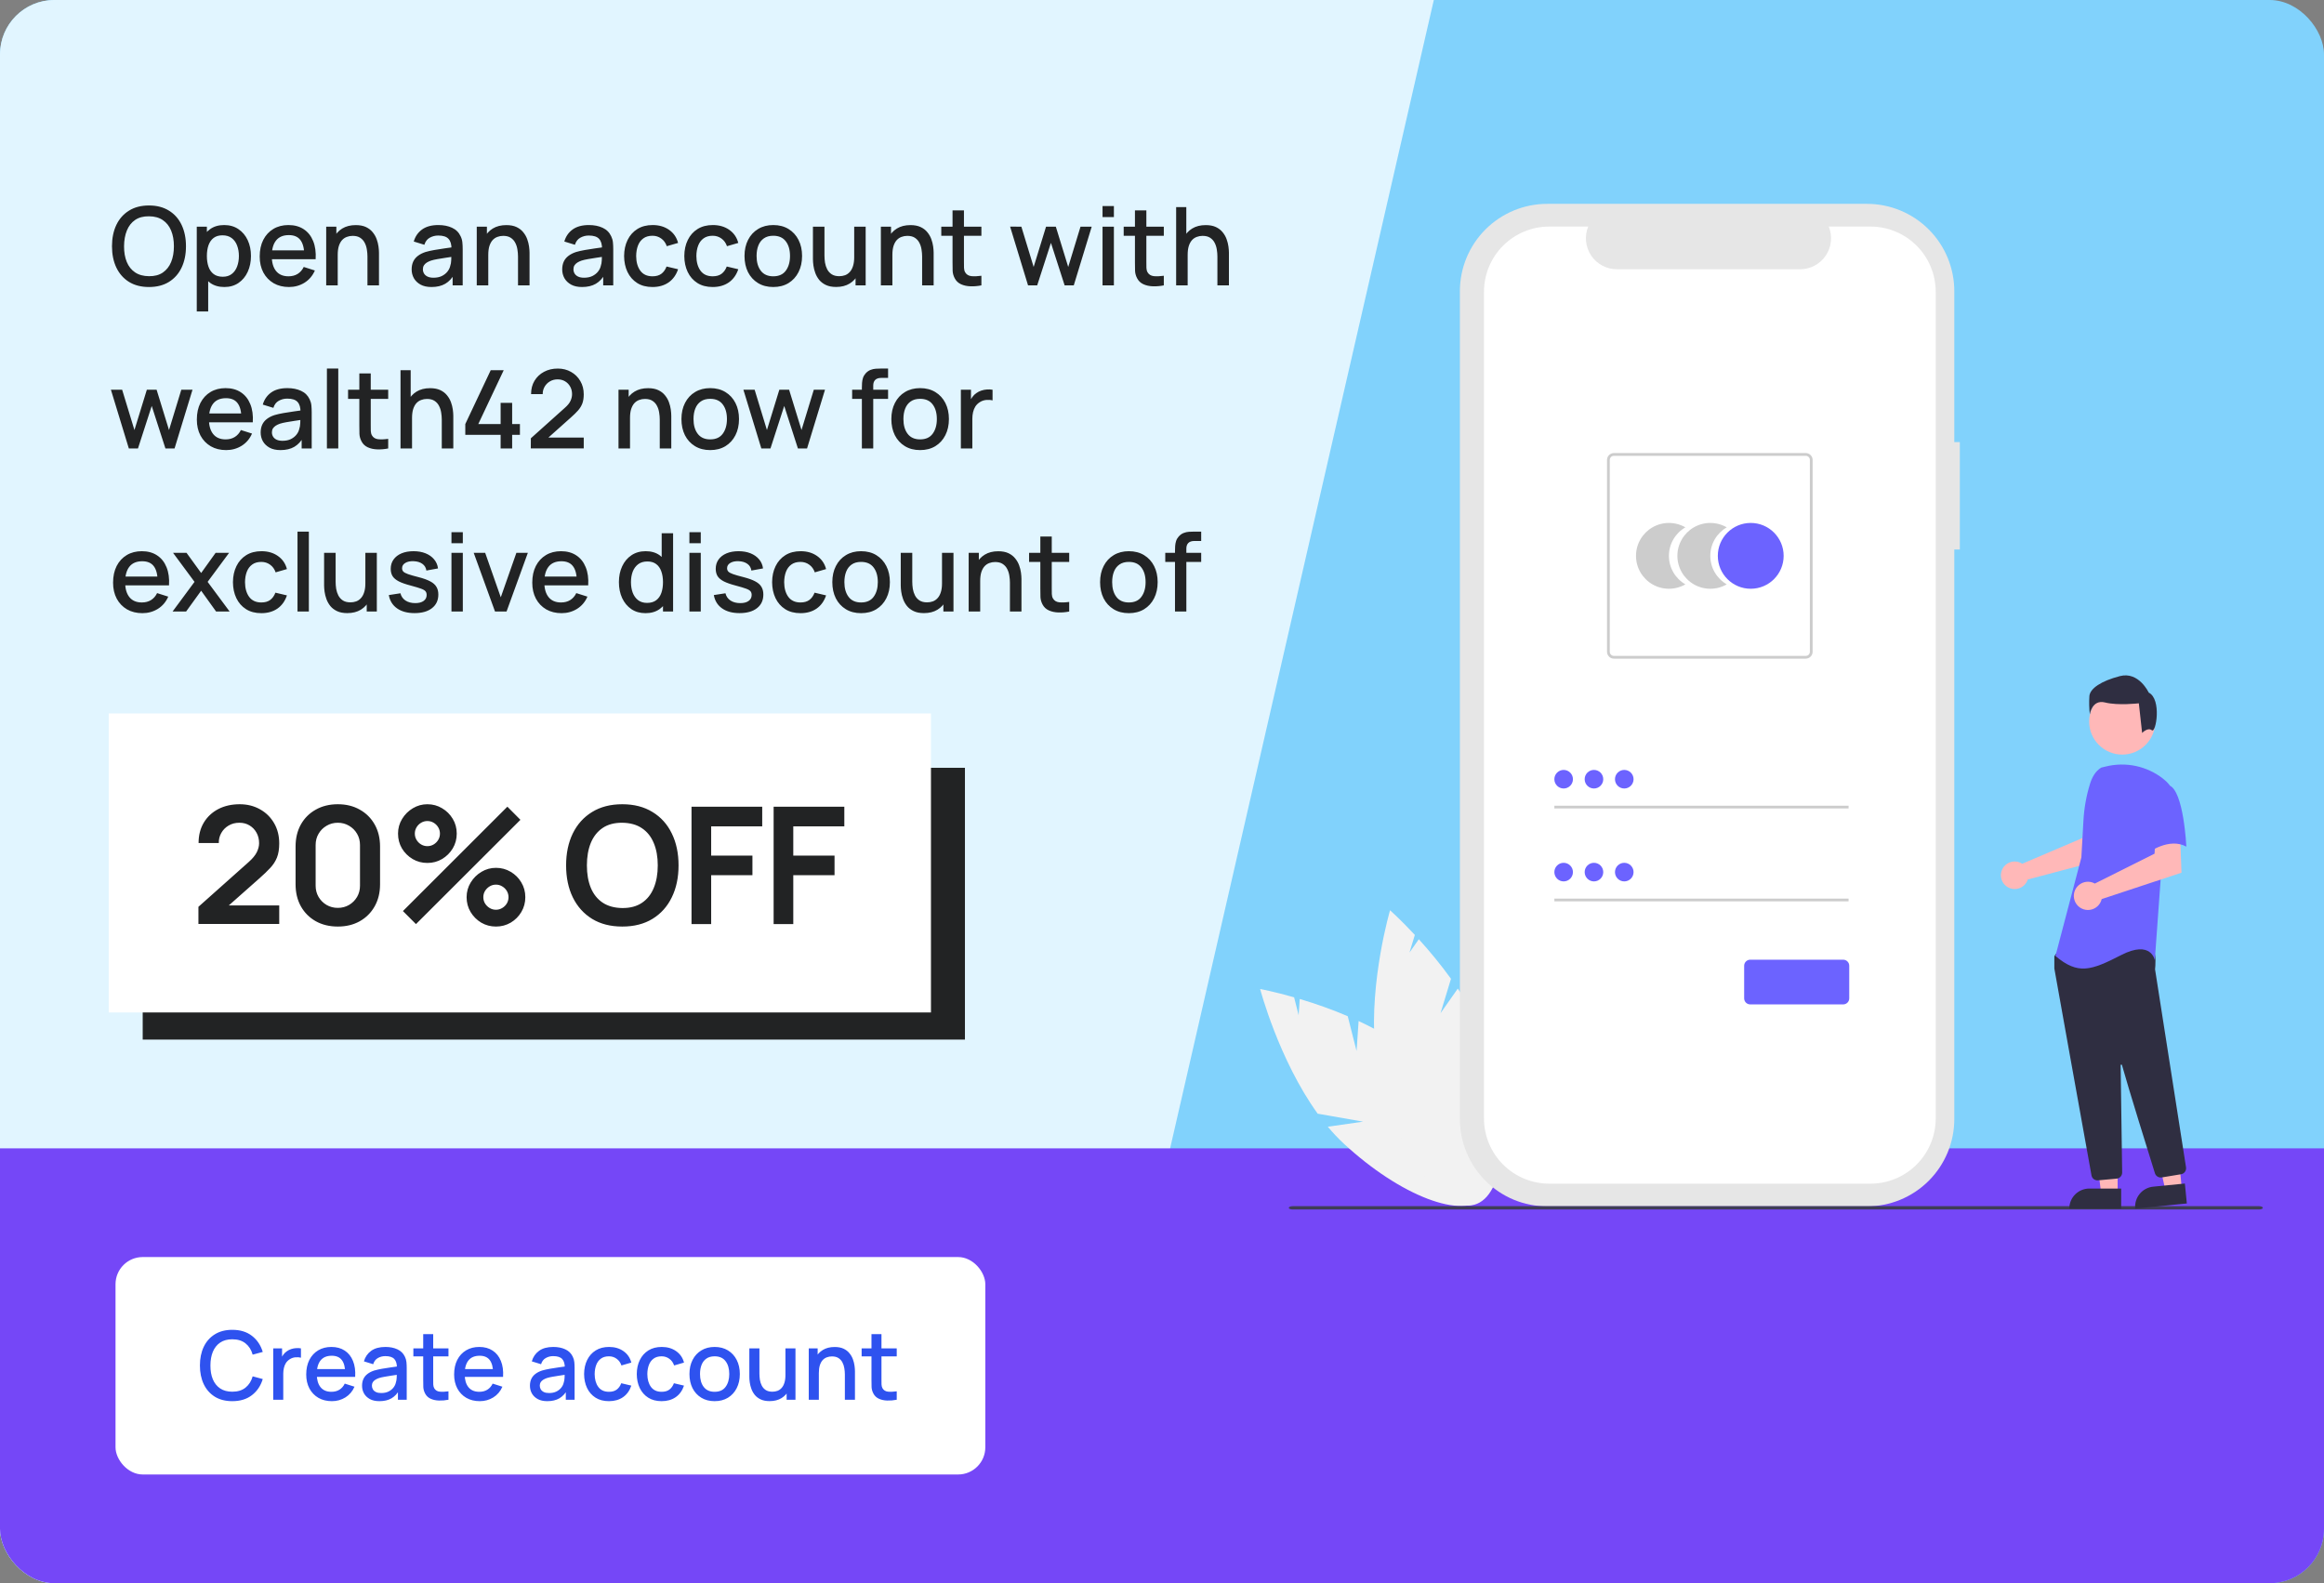 <svg width="342" height="233" viewBox="0 0 342 233" fill="none" xmlns="http://www.w3.org/2000/svg">
<rect x="0" y="0" width="342" height="233" fill="#808080" stroke="none"/>
<g clip-path="url(#clip0_19099_25153)">
<rect width="342" height="233" rx="8" fill="#81D2FC"/>
<path d="M211 0H0V233H157.5L211 0Z" fill="#E1F5FF"/>
<path d="M21.928 42.24C20.776 42.24 19.795 41.989 18.984 41.488C18.173 40.981 17.552 40.277 17.12 39.376C16.693 38.475 16.48 37.429 16.48 36.24C16.48 35.051 16.693 34.005 17.12 33.104C17.552 32.203 18.173 31.501 18.984 31C19.795 30.493 20.776 30.24 21.928 30.24C23.075 30.24 24.053 30.493 24.864 31C25.68 31.501 26.301 32.203 26.728 33.104C27.155 34.005 27.368 35.051 27.368 36.24C27.368 37.429 27.155 38.475 26.728 39.376C26.301 40.277 25.68 40.981 24.864 41.488C24.053 41.989 23.075 42.24 21.928 42.24ZM21.928 40.648C22.744 40.659 23.421 40.48 23.96 40.112C24.504 39.739 24.912 39.221 25.184 38.56C25.456 37.893 25.592 37.12 25.592 36.24C25.592 35.36 25.456 34.592 25.184 33.936C24.912 33.275 24.504 32.76 23.96 32.392C23.421 32.024 22.744 31.837 21.928 31.832C21.112 31.821 20.432 32 19.888 32.368C19.349 32.736 18.944 33.253 18.672 33.92C18.4 34.587 18.261 35.36 18.256 36.24C18.251 37.12 18.384 37.891 18.656 38.552C18.928 39.208 19.336 39.72 19.88 40.088C20.429 40.456 21.112 40.643 21.928 40.648ZM33.02 42.24C32.193 42.24 31.5 42.04 30.94 41.64C30.38 41.235 29.956 40.688 29.668 40C29.38 39.312 29.236 38.536 29.236 37.672C29.236 36.808 29.377 36.032 29.66 35.344C29.948 34.656 30.369 34.115 30.924 33.72C31.484 33.32 32.172 33.12 32.988 33.12C33.798 33.12 34.497 33.32 35.084 33.72C35.676 34.115 36.132 34.656 36.452 35.344C36.772 36.027 36.932 36.803 36.932 37.672C36.932 38.536 36.772 39.315 36.452 40.008C36.137 40.696 35.686 41.24 35.1 41.64C34.518 42.04 33.825 42.24 33.02 42.24ZM28.956 45.84V33.36H30.444V39.576H30.636V45.84H28.956ZM32.788 40.728C33.321 40.728 33.761 40.592 34.108 40.32C34.46 40.048 34.721 39.683 34.892 39.224C35.068 38.76 35.156 38.243 35.156 37.672C35.156 37.107 35.068 36.595 34.892 36.136C34.721 35.677 34.457 35.312 34.1 35.04C33.742 34.768 33.286 34.632 32.732 34.632C32.209 34.632 31.777 34.76 31.436 35.016C31.1 35.272 30.849 35.629 30.684 36.088C30.524 36.547 30.444 37.075 30.444 37.672C30.444 38.269 30.524 38.797 30.684 39.256C30.844 39.715 31.097 40.075 31.444 40.336C31.79 40.597 32.238 40.728 32.788 40.728ZM42.53 42.24C41.672 42.24 40.917 42.053 40.266 41.68C39.621 41.301 39.117 40.776 38.754 40.104C38.397 39.427 38.218 38.643 38.218 37.752C38.218 36.808 38.394 35.989 38.746 35.296C39.103 34.603 39.599 34.067 40.234 33.688C40.869 33.309 41.608 33.12 42.45 33.12C43.33 33.12 44.08 33.325 44.698 33.736C45.317 34.141 45.778 34.72 46.082 35.472C46.392 36.224 46.514 37.117 46.45 38.152H44.778V37.544C44.767 36.541 44.575 35.8 44.202 35.32C43.834 34.84 43.272 34.6 42.514 34.6C41.677 34.6 41.047 34.864 40.626 35.392C40.205 35.92 39.994 36.683 39.994 37.68C39.994 38.629 40.205 39.365 40.626 39.888C41.047 40.405 41.656 40.664 42.45 40.664C42.973 40.664 43.423 40.547 43.802 40.312C44.186 40.072 44.485 39.731 44.698 39.288L46.338 39.808C46.002 40.581 45.493 41.181 44.81 41.608C44.127 42.029 43.367 42.24 42.53 42.24ZM39.45 38.152V36.848H45.618V38.152H39.45ZM54.075 42V37.752C54.075 37.416 54.045 37.072 53.987 36.72C53.933 36.363 53.827 36.032 53.667 35.728C53.512 35.424 53.291 35.179 53.003 34.992C52.72 34.805 52.349 34.712 51.891 34.712C51.592 34.712 51.309 34.763 51.043 34.864C50.776 34.96 50.541 35.117 50.339 35.336C50.141 35.555 49.984 35.843 49.867 36.2C49.755 36.557 49.699 36.992 49.699 37.504L48.659 37.112C48.659 36.328 48.805 35.637 49.099 35.04C49.392 34.437 49.813 33.968 50.363 33.632C50.912 33.296 51.576 33.128 52.355 33.128C52.952 33.128 53.453 33.224 53.859 33.416C54.264 33.608 54.592 33.861 54.843 34.176C55.099 34.485 55.293 34.824 55.427 35.192C55.56 35.56 55.651 35.92 55.699 36.272C55.747 36.624 55.771 36.933 55.771 37.2V42H54.075ZM48.003 42V33.36H49.499V35.856H49.699V42H48.003ZM63.498 42.24C62.858 42.24 62.322 42.123 61.889 41.888C61.458 41.648 61.13 41.333 60.906 40.944C60.687 40.549 60.578 40.117 60.578 39.648C60.578 39.211 60.655 38.827 60.809 38.496C60.964 38.165 61.194 37.885 61.498 37.656C61.801 37.421 62.175 37.232 62.617 37.088C63.002 36.976 63.436 36.877 63.922 36.792C64.407 36.707 64.916 36.627 65.45 36.552C65.988 36.477 66.522 36.403 67.049 36.328L66.442 36.664C66.452 35.987 66.308 35.485 66.01 35.16C65.716 34.829 65.21 34.664 64.49 34.664C64.036 34.664 63.62 34.771 63.242 34.984C62.863 35.192 62.599 35.539 62.45 36.024L60.889 35.544C61.103 34.803 61.508 34.213 62.105 33.776C62.708 33.339 63.508 33.12 64.505 33.12C65.279 33.12 65.951 33.253 66.522 33.52C67.097 33.781 67.519 34.197 67.785 34.768C67.924 35.051 68.01 35.349 68.041 35.664C68.073 35.979 68.09 36.317 68.09 36.68V42H66.609V40.024L66.897 40.28C66.54 40.941 66.084 41.435 65.529 41.76C64.98 42.08 64.303 42.24 63.498 42.24ZM63.794 40.872C64.268 40.872 64.676 40.789 65.017 40.624C65.359 40.453 65.633 40.237 65.841 39.976C66.049 39.715 66.186 39.443 66.249 39.16C66.34 38.904 66.391 38.616 66.401 38.296C66.418 37.976 66.425 37.72 66.425 37.528L66.969 37.728C66.442 37.808 65.962 37.88 65.529 37.944C65.097 38.008 64.706 38.072 64.353 38.136C64.007 38.195 63.697 38.267 63.425 38.352C63.196 38.432 62.991 38.528 62.809 38.64C62.633 38.752 62.492 38.888 62.386 39.048C62.284 39.208 62.233 39.403 62.233 39.632C62.233 39.856 62.289 40.064 62.401 40.256C62.514 40.443 62.684 40.592 62.913 40.704C63.143 40.816 63.436 40.872 63.794 40.872ZM76.231 42V37.752C76.231 37.416 76.201 37.072 76.143 36.72C76.09 36.363 75.983 36.032 75.823 35.728C75.668 35.424 75.447 35.179 75.159 34.992C74.876 34.805 74.505 34.712 74.047 34.712C73.748 34.712 73.466 34.763 73.199 34.864C72.932 34.96 72.698 35.117 72.495 35.336C72.297 35.555 72.14 35.843 72.023 36.2C71.911 36.557 71.855 36.992 71.855 37.504L70.815 37.112C70.815 36.328 70.962 35.637 71.255 35.04C71.548 34.437 71.969 33.968 72.519 33.632C73.068 33.296 73.732 33.128 74.511 33.128C75.108 33.128 75.609 33.224 76.015 33.416C76.42 33.608 76.748 33.861 76.999 34.176C77.255 34.485 77.45 34.824 77.583 35.192C77.716 35.56 77.807 35.92 77.855 36.272C77.903 36.624 77.927 36.933 77.927 37.2V42H76.231ZM70.159 42V33.36H71.655V35.856H71.855V42H70.159ZM85.654 42.24C85.014 42.24 84.478 42.123 84.046 41.888C83.614 41.648 83.286 41.333 83.062 40.944C82.843 40.549 82.734 40.117 82.734 39.648C82.734 39.211 82.811 38.827 82.966 38.496C83.12 38.165 83.35 37.885 83.654 37.656C83.958 37.421 84.331 37.232 84.774 37.088C85.158 36.976 85.592 36.877 86.078 36.792C86.563 36.707 87.072 36.627 87.606 36.552C88.144 36.477 88.678 36.403 89.206 36.328L88.598 36.664C88.608 35.987 88.464 35.485 88.166 35.16C87.872 34.829 87.366 34.664 86.646 34.664C86.192 34.664 85.776 34.771 85.398 34.984C85.019 35.192 84.755 35.539 84.606 36.024L83.046 35.544C83.259 34.803 83.664 34.213 84.262 33.776C84.864 33.339 85.664 33.12 86.662 33.12C87.435 33.12 88.107 33.253 88.678 33.52C89.254 33.781 89.675 34.197 89.942 34.768C90.08 35.051 90.166 35.349 90.198 35.664C90.23 35.979 90.246 36.317 90.246 36.68V42H88.766V40.024L89.054 40.28C88.696 40.941 88.24 41.435 87.686 41.76C87.136 42.08 86.459 42.24 85.654 42.24ZM85.95 40.872C86.424 40.872 86.832 40.789 87.174 40.624C87.515 40.453 87.79 40.237 87.998 39.976C88.206 39.715 88.342 39.443 88.406 39.16C88.496 38.904 88.547 38.616 88.558 38.296C88.574 37.976 88.582 37.72 88.582 37.528L89.126 37.728C88.598 37.808 88.118 37.88 87.686 37.944C87.254 38.008 86.862 38.072 86.51 38.136C86.163 38.195 85.854 38.267 85.582 38.352C85.352 38.432 85.147 38.528 84.966 38.64C84.79 38.752 84.648 38.888 84.542 39.048C84.44 39.208 84.39 39.403 84.39 39.632C84.39 39.856 84.446 40.064 84.558 40.256C84.67 40.443 84.84 40.592 85.07 40.704C85.299 40.816 85.592 40.872 85.95 40.872ZM96.019 42.24C95.134 42.24 94.382 42.043 93.763 41.648C93.144 41.253 92.67 40.712 92.339 40.024C92.014 39.336 91.849 38.555 91.843 37.68C91.849 36.789 92.019 36.003 92.355 35.32C92.691 34.632 93.171 34.093 93.795 33.704C94.419 33.315 95.168 33.12 96.043 33.12C96.987 33.12 97.793 33.355 98.459 33.824C99.131 34.293 99.574 34.936 99.787 35.752L98.123 36.232C97.958 35.747 97.686 35.371 97.307 35.104C96.934 34.832 96.504 34.696 96.019 34.696C95.47 34.696 95.019 34.827 94.667 35.088C94.315 35.344 94.054 35.696 93.883 36.144C93.713 36.592 93.624 37.104 93.619 37.68C93.624 38.571 93.827 39.291 94.227 39.84C94.632 40.389 95.23 40.664 96.019 40.664C96.558 40.664 96.993 40.541 97.323 40.296C97.659 40.045 97.915 39.688 98.091 39.224L99.787 39.624C99.504 40.467 99.038 41.115 98.387 41.568C97.737 42.016 96.947 42.24 96.019 42.24ZM104.879 42.24C103.993 42.24 103.241 42.043 102.623 41.648C102.004 41.253 101.529 40.712 101.199 40.024C100.873 39.336 100.708 38.555 100.703 37.68C100.708 36.789 100.879 36.003 101.215 35.32C101.551 34.632 102.031 34.093 102.655 33.704C103.279 33.315 104.028 33.12 104.903 33.12C105.847 33.12 106.652 33.355 107.319 33.824C107.991 34.293 108.433 34.936 108.647 35.752L106.983 36.232C106.817 35.747 106.545 35.371 106.167 35.104C105.793 34.832 105.364 34.696 104.879 34.696C104.329 34.696 103.879 34.827 103.527 35.088C103.175 35.344 102.913 35.696 102.743 36.144C102.572 36.592 102.484 37.104 102.479 37.68C102.484 38.571 102.687 39.291 103.087 39.84C103.492 40.389 104.089 40.664 104.879 40.664C105.417 40.664 105.852 40.541 106.183 40.296C106.519 40.045 106.775 39.688 106.951 39.224L108.647 39.624C108.364 40.467 107.897 41.115 107.247 41.568C106.596 42.016 105.807 42.24 104.879 42.24ZM113.794 42.24C112.93 42.24 112.181 42.045 111.546 41.656C110.911 41.267 110.421 40.731 110.074 40.048C109.733 39.36 109.562 38.568 109.562 37.672C109.562 36.771 109.738 35.979 110.09 35.296C110.442 34.608 110.935 34.075 111.57 33.696C112.205 33.312 112.946 33.12 113.794 33.12C114.658 33.12 115.407 33.315 116.042 33.704C116.677 34.093 117.167 34.629 117.514 35.312C117.861 35.995 118.034 36.781 118.034 37.672C118.034 38.573 117.858 39.368 117.506 40.056C117.159 40.739 116.669 41.275 116.034 41.664C115.399 42.048 114.653 42.24 113.794 42.24ZM113.794 40.664C114.621 40.664 115.237 40.387 115.642 39.832C116.053 39.272 116.258 38.552 116.258 37.672C116.258 36.771 116.05 36.051 115.634 35.512C115.223 34.968 114.61 34.696 113.794 34.696C113.234 34.696 112.773 34.824 112.41 35.08C112.047 35.331 111.778 35.68 111.602 36.128C111.426 36.571 111.338 37.085 111.338 37.672C111.338 38.579 111.546 39.304 111.962 39.848C112.378 40.392 112.989 40.664 113.794 40.664ZM123.048 42.232C122.451 42.232 121.949 42.136 121.544 41.944C121.139 41.752 120.808 41.501 120.552 41.192C120.301 40.877 120.109 40.536 119.976 40.168C119.843 39.8 119.752 39.44 119.704 39.088C119.656 38.736 119.632 38.427 119.632 38.16V33.36H121.328V37.608C121.328 37.944 121.355 38.291 121.408 38.648C121.467 39 121.573 39.328 121.728 39.632C121.888 39.936 122.109 40.181 122.392 40.368C122.68 40.555 123.053 40.648 123.512 40.648C123.811 40.648 124.093 40.6 124.36 40.504C124.627 40.403 124.859 40.243 125.056 40.024C125.259 39.805 125.416 39.517 125.528 39.16C125.645 38.803 125.704 38.368 125.704 37.856L126.744 38.248C126.744 39.032 126.597 39.725 126.304 40.328C126.011 40.925 125.589 41.392 125.04 41.728C124.491 42.064 123.827 42.232 123.048 42.232ZM125.904 42V39.504H125.704V33.36H127.392V42H125.904ZM135.7 42V37.752C135.7 37.416 135.67 37.072 135.612 36.72C135.558 36.363 135.452 36.032 135.292 35.728C135.137 35.424 134.916 35.179 134.628 34.992C134.345 34.805 133.974 34.712 133.516 34.712C133.217 34.712 132.934 34.763 132.668 34.864C132.401 34.96 132.166 35.117 131.964 35.336C131.766 35.555 131.609 35.843 131.492 36.2C131.38 36.557 131.324 36.992 131.324 37.504L130.284 37.112C130.284 36.328 130.43 35.637 130.724 35.04C131.017 34.437 131.438 33.968 131.988 33.632C132.537 33.296 133.201 33.128 133.98 33.128C134.577 33.128 135.078 33.224 135.484 33.416C135.889 33.608 136.217 33.861 136.468 34.176C136.724 34.485 136.918 34.824 137.052 35.192C137.185 35.56 137.276 35.92 137.324 36.272C137.372 36.624 137.396 36.933 137.396 37.2V42H135.7ZM129.628 42V33.36H131.124V35.856H131.324V42H129.628ZM144.423 42C143.879 42.107 143.346 42.152 142.823 42.136C142.301 42.12 141.834 42.019 141.423 41.832C141.013 41.645 140.703 41.352 140.495 40.952C140.309 40.595 140.207 40.232 140.191 39.864C140.181 39.491 140.175 39.069 140.175 38.6V30.96H141.855V38.52C141.855 38.867 141.858 39.168 141.863 39.424C141.874 39.68 141.93 39.896 142.031 40.072C142.223 40.403 142.527 40.592 142.943 40.64C143.365 40.683 143.858 40.664 144.423 40.584V42ZM138.519 34.704V33.36H144.423V34.704H138.519ZM151.288 42L148.648 33.352L150.304 33.36L152.112 39.288L153.936 33.36H155.376L157.2 39.288L159.008 33.36H160.656L158.016 42H156.672L154.656 35.744L152.632 42H151.288ZM162.249 31.944V30.32H163.921V31.944H162.249ZM162.249 42V33.36H163.921V42H162.249ZM171.267 42C170.723 42.107 170.19 42.152 169.667 42.136C169.144 42.12 168.678 42.019 168.267 41.832C167.856 41.645 167.547 41.352 167.339 40.952C167.152 40.595 167.051 40.232 167.035 39.864C167.024 39.491 167.019 39.069 167.019 38.6V30.96H168.699V38.52C168.699 38.867 168.702 39.168 168.707 39.424C168.718 39.68 168.774 39.896 168.875 40.072C169.067 40.403 169.371 40.592 169.787 40.64C170.208 40.683 170.702 40.664 171.267 40.584V42ZM165.363 34.704V33.36H171.267V34.704H165.363ZM179.153 42V37.752C179.153 37.416 179.123 37.072 179.065 36.72C179.011 36.363 178.905 36.032 178.745 35.728C178.59 35.424 178.369 35.179 178.081 34.992C177.798 34.805 177.427 34.712 176.969 34.712C176.67 34.712 176.387 34.763 176.121 34.864C175.854 34.96 175.619 35.117 175.417 35.336C175.219 35.555 175.062 35.843 174.945 36.2C174.833 36.557 174.777 36.992 174.777 37.504L173.737 37.112C173.737 36.328 173.883 35.637 174.177 35.04C174.47 34.437 174.891 33.968 175.441 33.632C175.99 33.296 176.654 33.128 177.433 33.128C178.03 33.128 178.531 33.224 178.937 33.416C179.342 33.608 179.67 33.861 179.921 34.176C180.177 34.485 180.371 34.824 180.505 35.192C180.638 35.56 180.729 35.92 180.777 36.272C180.825 36.624 180.849 36.933 180.849 37.2V42H179.153ZM173.081 42V30.48H174.577V36.696H174.777V42H173.081ZM18.96 66L16.32 57.352L17.976 57.36L19.784 63.288L21.608 57.36H23.048L24.872 63.288L26.68 57.36H28.328L25.688 66H24.344L22.328 59.744L20.304 66H18.96ZM33.28 66.24C32.422 66.24 31.667 66.053 31.016 65.68C30.371 65.301 29.867 64.776 29.504 64.104C29.147 63.427 28.968 62.643 28.968 61.752C28.968 60.808 29.144 59.989 29.496 59.296C29.854 58.603 30.349 58.067 30.984 57.688C31.619 57.309 32.358 57.12 33.2 57.12C34.08 57.12 34.83 57.325 35.448 57.736C36.067 58.141 36.528 58.72 36.832 59.472C37.142 60.224 37.264 61.117 37.2 62.152H35.528V61.544C35.517 60.541 35.325 59.8 34.952 59.32C34.584 58.84 34.022 58.6 33.264 58.6C32.427 58.6 31.797 58.864 31.376 59.392C30.955 59.92 30.744 60.683 30.744 61.68C30.744 62.629 30.955 63.365 31.376 63.888C31.797 64.405 32.406 64.664 33.2 64.664C33.723 64.664 34.173 64.547 34.552 64.312C34.936 64.072 35.235 63.731 35.448 63.288L37.088 63.808C36.752 64.581 36.243 65.181 35.56 65.608C34.877 66.029 34.117 66.24 33.28 66.24ZM30.2 62.152V60.848H36.368V62.152H30.2ZM41.279 66.24C40.639 66.24 40.103 66.123 39.671 65.888C39.239 65.648 38.911 65.333 38.687 64.944C38.468 64.549 38.359 64.117 38.359 63.648C38.359 63.211 38.436 62.827 38.591 62.496C38.745 62.165 38.975 61.885 39.279 61.656C39.583 61.421 39.956 61.232 40.399 61.088C40.783 60.976 41.217 60.877 41.703 60.792C42.188 60.707 42.697 60.627 43.231 60.552C43.769 60.477 44.303 60.403 44.831 60.328L44.223 60.664C44.233 59.987 44.089 59.485 43.791 59.16C43.497 58.829 42.991 58.664 42.271 58.664C41.817 58.664 41.401 58.771 41.023 58.984C40.644 59.192 40.38 59.539 40.231 60.024L38.671 59.544C38.884 58.803 39.289 58.213 39.887 57.776C40.489 57.339 41.289 57.12 42.287 57.12C43.06 57.12 43.732 57.253 44.303 57.52C44.879 57.781 45.3 58.197 45.567 58.768C45.705 59.051 45.791 59.349 45.823 59.664C45.855 59.979 45.871 60.317 45.871 60.68V66H44.391V64.024L44.679 64.28C44.321 64.941 43.865 65.435 43.311 65.76C42.761 66.08 42.084 66.24 41.279 66.24ZM41.575 64.872C42.049 64.872 42.457 64.789 42.799 64.624C43.14 64.453 43.415 64.237 43.623 63.976C43.831 63.715 43.967 63.443 44.031 63.16C44.121 62.904 44.172 62.616 44.183 62.296C44.199 61.976 44.207 61.72 44.207 61.528L44.751 61.728C44.223 61.808 43.743 61.88 43.311 61.944C42.879 62.008 42.487 62.072 42.135 62.136C41.788 62.195 41.479 62.267 41.207 62.352C40.977 62.432 40.772 62.528 40.591 62.64C40.415 62.752 40.273 62.888 40.167 63.048C40.065 63.208 40.015 63.403 40.015 63.632C40.015 63.856 40.071 64.064 40.183 64.256C40.295 64.443 40.465 64.592 40.695 64.704C40.924 64.816 41.217 64.872 41.575 64.872ZM48.108 66V54.24H49.78V66H48.108ZM57.127 66C56.583 66.107 56.049 66.152 55.526 66.136C55.004 66.12 54.537 66.019 54.127 65.832C53.716 65.645 53.407 65.352 53.199 64.952C53.012 64.595 52.91 64.232 52.895 63.864C52.884 63.491 52.879 63.069 52.879 62.6V54.96H54.559V62.52C54.559 62.867 54.561 63.168 54.566 63.424C54.577 63.68 54.633 63.896 54.734 64.072C54.926 64.403 55.23 64.592 55.647 64.64C56.068 64.683 56.561 64.664 57.127 64.584V66ZM51.222 58.704V57.36H57.127V58.704H51.222ZM65.012 66V61.752C65.012 61.416 64.983 61.072 64.924 60.72C64.871 60.363 64.764 60.032 64.604 59.728C64.45 59.424 64.228 59.179 63.94 58.992C63.657 58.805 63.287 58.712 62.828 58.712C62.529 58.712 62.247 58.763 61.98 58.864C61.714 58.96 61.479 59.117 61.276 59.336C61.079 59.555 60.922 59.843 60.804 60.2C60.692 60.557 60.636 60.992 60.636 61.504L59.596 61.112C59.596 60.328 59.743 59.637 60.036 59.04C60.33 58.437 60.751 57.968 61.3 57.632C61.849 57.296 62.514 57.128 63.292 57.128C63.889 57.128 64.391 57.224 64.796 57.416C65.201 57.608 65.529 57.861 65.78 58.176C66.036 58.485 66.231 58.824 66.364 59.192C66.498 59.56 66.588 59.92 66.636 60.272C66.684 60.624 66.708 60.933 66.708 61.2V66H65.012ZM58.94 66V54.48H60.436V60.696H60.636V66H58.94ZM73.672 66V63.992H68.472V62.408L72.216 54.48H74.128L70.384 62.408H73.672V59.288H75.368V62.408H76.512V63.992H75.368V66H73.672ZM78.112 65.992L78.121 64.504L83.136 60.008C83.542 59.651 83.817 59.309 83.96 58.984C84.11 58.659 84.184 58.333 84.184 58.008C84.184 57.597 84.094 57.229 83.912 56.904C83.731 56.573 83.481 56.312 83.16 56.12C82.841 55.928 82.472 55.832 82.056 55.832C81.63 55.832 81.249 55.933 80.912 56.136C80.582 56.333 80.323 56.597 80.136 56.928C79.95 57.259 79.859 57.616 79.865 58H78.153C78.153 57.253 78.32 56.6 78.656 56.04C78.998 55.475 79.465 55.035 80.056 54.72C80.648 54.4 81.326 54.24 82.088 54.24C82.814 54.24 83.465 54.405 84.04 54.736C84.617 55.061 85.07 55.509 85.4 56.08C85.737 56.651 85.904 57.301 85.904 58.032C85.904 58.56 85.835 59.008 85.697 59.376C85.558 59.744 85.35 60.085 85.073 60.4C84.795 60.715 84.448 61.056 84.032 61.424L80.16 64.88L79.977 64.4H85.904V65.992H78.112ZM97.09 66V61.752C97.09 61.416 97.061 61.072 97.002 60.72C96.949 60.363 96.842 60.032 96.682 59.728C96.528 59.424 96.306 59.179 96.018 58.992C95.736 58.805 95.365 58.712 94.906 58.712C94.608 58.712 94.325 58.763 94.058 58.864C93.792 58.96 93.557 59.117 93.354 59.336C93.157 59.555 93 59.843 92.882 60.2C92.77 60.557 92.714 60.992 92.714 61.504L91.674 61.112C91.674 60.328 91.821 59.637 92.114 59.04C92.408 58.437 92.829 57.968 93.378 57.632C93.928 57.296 94.592 57.128 95.37 57.128C95.968 57.128 96.469 57.224 96.874 57.416C97.28 57.608 97.608 57.861 97.858 58.176C98.114 58.485 98.309 58.824 98.442 59.192C98.576 59.56 98.666 59.92 98.714 60.272C98.762 60.624 98.786 60.933 98.786 61.2V66H97.09ZM91.018 66V57.36H92.514V59.856H92.714V66H91.018ZM104.513 66.24C103.649 66.24 102.899 66.045 102.265 65.656C101.63 65.267 101.139 64.731 100.793 64.048C100.451 63.36 100.281 62.568 100.281 61.672C100.281 60.771 100.457 59.979 100.809 59.296C101.161 58.608 101.654 58.075 102.289 57.696C102.923 57.312 103.665 57.12 104.513 57.12C105.377 57.12 106.126 57.315 106.761 57.704C107.395 58.093 107.886 58.629 108.233 59.312C108.579 59.995 108.753 60.781 108.753 61.672C108.753 62.573 108.577 63.368 108.225 64.056C107.878 64.739 107.387 65.275 106.753 65.664C106.118 66.048 105.371 66.24 104.513 66.24ZM104.513 64.664C105.339 64.664 105.955 64.387 106.361 63.832C106.771 63.272 106.977 62.552 106.977 61.672C106.977 60.771 106.769 60.051 106.353 59.512C105.942 58.968 105.329 58.696 104.513 58.696C103.953 58.696 103.491 58.824 103.129 59.08C102.766 59.331 102.497 59.68 102.321 60.128C102.145 60.571 102.057 61.085 102.057 61.672C102.057 62.579 102.265 63.304 102.681 63.848C103.097 64.392 103.707 64.664 104.513 64.664ZM112.038 66L109.398 57.352L111.054 57.36L112.862 63.288L114.686 57.36H116.126L117.95 63.288L119.758 57.36H121.406L118.766 66H117.422L115.406 59.744L113.382 66H112.038ZM126.834 66V57.056C126.834 56.837 126.842 56.605 126.858 56.36C126.874 56.109 126.919 55.864 126.994 55.624C127.074 55.379 127.205 55.155 127.386 54.952C127.605 54.712 127.845 54.541 128.106 54.44C128.367 54.339 128.626 54.28 128.882 54.264C129.143 54.248 129.383 54.24 129.602 54.24H130.69V55.616H129.682C129.287 55.616 128.991 55.715 128.794 55.912C128.602 56.104 128.506 56.379 128.506 56.736V66H126.834ZM125.402 58.704V57.36H130.69V58.704H125.402ZM135.403 66.24C134.539 66.24 133.79 66.045 133.155 65.656C132.521 65.267 132.03 64.731 131.683 64.048C131.342 63.36 131.171 62.568 131.171 61.672C131.171 60.771 131.347 59.979 131.699 59.296C132.051 58.608 132.545 58.075 133.179 57.696C133.814 57.312 134.555 57.12 135.403 57.12C136.267 57.12 137.017 57.315 137.651 57.704C138.286 58.093 138.777 58.629 139.123 59.312C139.47 59.995 139.643 60.781 139.643 61.672C139.643 62.573 139.467 63.368 139.115 64.056C138.769 64.739 138.278 65.275 137.643 65.664C137.009 66.048 136.262 66.24 135.403 66.24ZM135.403 64.664C136.23 64.664 136.846 64.387 137.251 63.832C137.662 63.272 137.867 62.552 137.867 61.672C137.867 60.771 137.659 60.051 137.243 59.512C136.833 58.968 136.219 58.696 135.403 58.696C134.843 58.696 134.382 58.824 134.019 59.08C133.657 59.331 133.387 59.68 133.211 60.128C133.035 60.571 132.947 61.085 132.947 61.672C132.947 62.579 133.155 63.304 133.571 63.848C133.987 64.392 134.598 64.664 135.403 64.664ZM141.401 66V57.36H142.889V59.456L142.681 59.184C142.788 58.907 142.927 58.653 143.097 58.424C143.268 58.189 143.465 57.997 143.689 57.848C143.908 57.688 144.151 57.565 144.417 57.48C144.689 57.389 144.967 57.336 145.249 57.32C145.532 57.299 145.804 57.312 146.065 57.36V58.928C145.783 58.853 145.468 58.832 145.121 58.864C144.78 58.896 144.465 59.005 144.177 59.192C143.905 59.368 143.689 59.581 143.529 59.832C143.375 60.083 143.263 60.363 143.193 60.672C143.124 60.976 143.089 61.299 143.089 61.64V66H141.401ZM20.952 90.24C20.093 90.24 19.339 90.053 18.688 89.68C18.043 89.301 17.539 88.776 17.176 88.104C16.819 87.427 16.64 86.643 16.64 85.752C16.64 84.808 16.816 83.989 17.168 83.296C17.525 82.603 18.021 82.067 18.656 81.688C19.291 81.309 20.029 81.12 20.872 81.12C21.752 81.12 22.501 81.325 23.12 81.736C23.739 82.141 24.2 82.72 24.504 83.472C24.813 84.224 24.936 85.117 24.872 86.152H23.2V85.544C23.189 84.541 22.997 83.8 22.624 83.32C22.256 82.84 21.693 82.6 20.936 82.6C20.099 82.6 19.469 82.864 19.048 83.392C18.627 83.92 18.416 84.683 18.416 85.68C18.416 86.629 18.627 87.365 19.048 87.888C19.469 88.405 20.077 88.664 20.872 88.664C21.395 88.664 21.845 88.547 22.224 88.312C22.608 88.072 22.907 87.731 23.12 87.288L24.76 87.808C24.424 88.581 23.915 89.181 23.232 89.608C22.549 90.029 21.789 90.24 20.952 90.24ZM17.872 86.152V84.848H24.04V86.152H17.872ZM25.394 90L28.626 85.632L25.466 81.36H27.45L29.602 84.328L31.73 81.36H33.714L30.554 85.632L33.794 90H31.802L29.602 86.936L27.386 90H25.394ZM38.457 90.24C37.571 90.24 36.819 90.043 36.201 89.648C35.582 89.253 35.107 88.712 34.777 88.024C34.451 87.336 34.286 86.555 34.281 85.68C34.286 84.789 34.457 84.003 34.793 83.32C35.129 82.632 35.609 82.093 36.233 81.704C36.857 81.315 37.606 81.12 38.481 81.12C39.425 81.12 40.23 81.355 40.897 81.824C41.569 82.293 42.011 82.936 42.225 83.752L40.561 84.232C40.395 83.747 40.123 83.371 39.745 83.104C39.371 82.832 38.942 82.696 38.457 82.696C37.907 82.696 37.457 82.827 37.105 83.088C36.753 83.344 36.491 83.696 36.321 84.144C36.15 84.592 36.062 85.104 36.057 85.68C36.062 86.571 36.265 87.291 36.665 87.84C37.07 88.389 37.667 88.664 38.457 88.664C38.995 88.664 39.43 88.541 39.761 88.296C40.097 88.045 40.353 87.688 40.529 87.224L42.225 87.624C41.942 88.467 41.475 89.115 40.825 89.568C40.174 90.016 39.385 90.24 38.457 90.24ZM43.78 90V78.24H45.452V90H43.78ZM51.11 90.232C50.513 90.232 50.012 90.136 49.606 89.944C49.201 89.752 48.87 89.501 48.614 89.192C48.364 88.877 48.172 88.536 48.038 88.168C47.905 87.8 47.814 87.44 47.766 87.088C47.718 86.736 47.694 86.427 47.694 86.16V81.36H49.39V85.608C49.39 85.944 49.417 86.291 49.47 86.648C49.529 87 49.636 87.328 49.79 87.632C49.95 87.936 50.172 88.181 50.454 88.368C50.742 88.555 51.116 88.648 51.574 88.648C51.873 88.648 52.156 88.6 52.422 88.504C52.689 88.403 52.921 88.243 53.118 88.024C53.321 87.805 53.478 87.517 53.59 87.16C53.708 86.803 53.766 86.368 53.766 85.856L54.806 86.248C54.806 87.032 54.66 87.725 54.366 88.328C54.073 88.925 53.652 89.392 53.102 89.728C52.553 90.064 51.889 90.232 51.11 90.232ZM53.966 90V87.504H53.766V81.36H55.454V90H53.966ZM61.002 90.232C59.952 90.232 59.096 90 58.434 89.536C57.773 89.072 57.367 88.419 57.218 87.576L58.93 87.312C59.037 87.76 59.282 88.115 59.666 88.376C60.056 88.632 60.538 88.76 61.114 88.76C61.637 88.76 62.045 88.653 62.338 88.44C62.637 88.227 62.786 87.933 62.786 87.56C62.786 87.341 62.733 87.165 62.626 87.032C62.525 86.893 62.309 86.763 61.978 86.64C61.648 86.517 61.144 86.365 60.466 86.184C59.725 85.992 59.136 85.787 58.698 85.568C58.266 85.344 57.957 85.085 57.77 84.792C57.589 84.493 57.498 84.133 57.498 83.712C57.498 83.189 57.637 82.733 57.914 82.344C58.191 81.955 58.581 81.653 59.082 81.44C59.589 81.227 60.181 81.12 60.858 81.12C61.52 81.12 62.109 81.224 62.626 81.432C63.144 81.64 63.562 81.936 63.882 82.32C64.202 82.699 64.394 83.144 64.458 83.656L62.746 83.968C62.688 83.552 62.493 83.224 62.162 82.984C61.831 82.744 61.402 82.613 60.874 82.592C60.367 82.571 59.957 82.656 59.642 82.848C59.328 83.035 59.17 83.293 59.17 83.624C59.17 83.816 59.229 83.979 59.346 84.112C59.469 84.245 59.703 84.373 60.05 84.496C60.397 84.619 60.909 84.765 61.586 84.936C62.312 85.123 62.888 85.331 63.314 85.56C63.741 85.784 64.045 86.053 64.226 86.368C64.413 86.677 64.506 87.053 64.506 87.496C64.506 88.349 64.194 89.019 63.57 89.504C62.952 89.989 62.096 90.232 61.002 90.232ZM66.436 79.944V78.32H68.108V79.944H66.436ZM66.436 90V81.36H68.108V90H66.436ZM72.847 90L69.711 81.36H71.399L73.695 87.904L75.991 81.36H77.679L74.543 90H72.847ZM82.639 90.24C81.781 90.24 81.026 90.053 80.376 89.68C79.73 89.301 79.226 88.776 78.864 88.104C78.506 87.427 78.328 86.643 78.328 85.752C78.328 84.808 78.504 83.989 78.856 83.296C79.213 82.603 79.709 82.067 80.344 81.688C80.978 81.309 81.717 81.12 82.559 81.12C83.439 81.12 84.189 81.325 84.808 81.736C85.426 82.141 85.888 82.72 86.192 83.472C86.501 84.224 86.624 85.117 86.559 86.152H84.888V85.544C84.877 84.541 84.685 83.8 84.311 83.32C83.944 82.84 83.381 82.6 82.624 82.6C81.786 82.6 81.157 82.864 80.736 83.392C80.314 83.92 80.103 84.683 80.103 85.68C80.103 86.629 80.314 87.365 80.736 87.888C81.157 88.405 81.765 88.664 82.559 88.664C83.082 88.664 83.533 88.547 83.912 88.312C84.296 88.072 84.594 87.731 84.808 87.288L86.448 87.808C86.112 88.581 85.602 89.181 84.919 89.608C84.237 90.029 83.477 90.24 82.639 90.24ZM79.559 86.152V84.848H85.728V86.152H79.559ZM94.99 90.24C94.184 90.24 93.488 90.04 92.901 89.64C92.32 89.24 91.87 88.696 91.549 88.008C91.235 87.315 91.078 86.536 91.078 85.672C91.078 84.803 91.237 84.027 91.558 83.344C91.877 82.656 92.331 82.115 92.918 81.72C93.51 81.32 94.211 81.12 95.022 81.12C95.838 81.12 96.523 81.32 97.078 81.72C97.638 82.115 98.059 82.656 98.341 83.344C98.629 84.032 98.773 84.808 98.773 85.672C98.773 86.536 98.629 87.312 98.341 88C98.053 88.688 97.629 89.235 97.07 89.64C96.51 90.04 95.816 90.24 94.99 90.24ZM95.222 88.728C95.771 88.728 96.219 88.597 96.566 88.336C96.912 88.075 97.165 87.715 97.326 87.256C97.486 86.797 97.566 86.269 97.566 85.672C97.566 85.075 97.483 84.547 97.317 84.088C97.157 83.629 96.907 83.272 96.566 83.016C96.23 82.76 95.8 82.632 95.278 82.632C94.723 82.632 94.267 82.768 93.909 83.04C93.552 83.312 93.285 83.677 93.109 84.136C92.939 84.595 92.853 85.107 92.853 85.672C92.853 86.243 92.939 86.76 93.109 87.224C93.285 87.683 93.547 88.048 93.894 88.32C94.246 88.592 94.688 88.728 95.222 88.728ZM97.566 90V83.784H97.374V78.48H99.053V90H97.566ZM101.452 79.944V78.32H103.124V79.944H101.452ZM101.452 90V81.36H103.124V90H101.452ZM108.83 90.232C107.78 90.232 106.924 90 106.262 89.536C105.601 89.072 105.196 88.419 105.046 87.576L106.758 87.312C106.865 87.76 107.11 88.115 107.494 88.376C107.884 88.632 108.366 88.76 108.942 88.76C109.465 88.76 109.873 88.653 110.166 88.44C110.465 88.227 110.614 87.933 110.614 87.56C110.614 87.341 110.561 87.165 110.454 87.032C110.353 86.893 110.137 86.763 109.806 86.64C109.476 86.517 108.972 86.365 108.294 86.184C107.553 85.992 106.964 85.787 106.526 85.568C106.094 85.344 105.785 85.085 105.598 84.792C105.417 84.493 105.326 84.133 105.326 83.712C105.326 83.189 105.465 82.733 105.742 82.344C106.02 81.955 106.409 81.653 106.91 81.44C107.417 81.227 108.009 81.12 108.686 81.12C109.348 81.12 109.937 81.224 110.454 81.432C110.972 81.64 111.39 81.936 111.71 82.32C112.03 82.699 112.222 83.144 112.286 83.656L110.574 83.968C110.516 83.552 110.321 83.224 109.99 82.984C109.66 82.744 109.23 82.613 108.702 82.592C108.196 82.571 107.785 82.656 107.47 82.848C107.156 83.035 106.998 83.293 106.998 83.624C106.998 83.816 107.057 83.979 107.174 84.112C107.297 84.245 107.532 84.373 107.878 84.496C108.225 84.619 108.737 84.765 109.414 84.936C110.14 85.123 110.716 85.331 111.142 85.56C111.569 85.784 111.873 86.053 112.054 86.368C112.241 86.677 112.334 87.053 112.334 87.496C112.334 88.349 112.022 89.019 111.398 89.504C110.78 89.989 109.924 90.232 108.83 90.232ZM117.8 90.24C116.915 90.24 116.163 90.043 115.544 89.648C114.926 89.253 114.451 88.712 114.12 88.024C113.795 87.336 113.63 86.555 113.624 85.68C113.63 84.789 113.8 84.003 114.136 83.32C114.472 82.632 114.952 82.093 115.576 81.704C116.2 81.315 116.95 81.12 117.824 81.12C118.768 81.12 119.574 81.355 120.24 81.824C120.912 82.293 121.355 82.936 121.568 83.752L119.904 84.232C119.739 83.747 119.467 83.371 119.088 83.104C118.715 82.832 118.286 82.696 117.8 82.696C117.251 82.696 116.8 82.827 116.448 83.088C116.096 83.344 115.835 83.696 115.664 84.144C115.494 84.592 115.406 85.104 115.4 85.68C115.406 86.571 115.608 87.291 116.008 87.84C116.414 88.389 117.011 88.664 117.8 88.664C118.339 88.664 118.774 88.541 119.104 88.296C119.44 88.045 119.696 87.688 119.872 87.224L121.568 87.624C121.286 88.467 120.819 89.115 120.168 89.568C119.518 90.016 118.728 90.24 117.8 90.24ZM126.716 90.24C125.852 90.24 125.102 90.045 124.468 89.656C123.833 89.267 123.342 88.731 122.996 88.048C122.654 87.36 122.484 86.568 122.484 85.672C122.484 84.771 122.66 83.979 123.012 83.296C123.364 82.608 123.857 82.075 124.492 81.696C125.126 81.312 125.868 81.12 126.716 81.12C127.58 81.12 128.329 81.315 128.964 81.704C129.598 82.093 130.089 82.629 130.436 83.312C130.782 83.995 130.956 84.781 130.956 85.672C130.956 86.573 130.78 87.368 130.428 88.056C130.081 88.739 129.59 89.275 128.956 89.664C128.321 90.048 127.574 90.24 126.716 90.24ZM126.716 88.664C127.542 88.664 128.158 88.387 128.564 87.832C128.974 87.272 129.18 86.552 129.18 85.672C129.18 84.771 128.972 84.051 128.556 83.512C128.145 82.968 127.532 82.696 126.716 82.696C126.156 82.696 125.694 82.824 125.332 83.08C124.969 83.331 124.7 83.68 124.524 84.128C124.348 84.571 124.26 85.085 124.26 85.672C124.26 86.579 124.468 87.304 124.884 87.848C125.3 88.392 125.91 88.664 126.716 88.664ZM135.97 90.232C135.372 90.232 134.871 90.136 134.466 89.944C134.06 89.752 133.73 89.501 133.474 89.192C133.223 88.877 133.031 88.536 132.898 88.168C132.764 87.8 132.674 87.44 132.626 87.088C132.578 86.736 132.554 86.427 132.554 86.16V81.36H134.25V85.608C134.25 85.944 134.276 86.291 134.33 86.648C134.388 87 134.495 87.328 134.65 87.632C134.81 87.936 135.031 88.181 135.314 88.368C135.602 88.555 135.975 88.648 136.434 88.648C136.732 88.648 137.015 88.6 137.282 88.504C137.548 88.403 137.78 88.243 137.978 88.024C138.18 87.805 138.338 87.517 138.45 87.16C138.567 86.803 138.626 86.368 138.626 85.856L139.666 86.248C139.666 87.032 139.519 87.725 139.226 88.328C138.932 88.925 138.511 89.392 137.962 89.728C137.412 90.064 136.748 90.232 135.97 90.232ZM138.826 90V87.504H138.626V81.36H140.314V90H138.826ZM148.622 90V85.752C148.622 85.416 148.592 85.072 148.534 84.72C148.48 84.363 148.374 84.032 148.214 83.728C148.059 83.424 147.838 83.179 147.55 82.992C147.267 82.805 146.896 82.712 146.438 82.712C146.139 82.712 145.856 82.763 145.59 82.864C145.323 82.96 145.088 83.117 144.886 83.336C144.688 83.555 144.531 83.843 144.414 84.2C144.302 84.557 144.246 84.992 144.246 85.504L143.206 85.112C143.206 84.328 143.352 83.637 143.646 83.04C143.939 82.437 144.36 81.968 144.91 81.632C145.459 81.296 146.123 81.128 146.902 81.128C147.499 81.128 148 81.224 148.406 81.416C148.811 81.608 149.139 81.861 149.39 82.176C149.646 82.485 149.84 82.824 149.974 83.192C150.107 83.56 150.198 83.92 150.246 84.272C150.294 84.624 150.318 84.933 150.318 85.2V90H148.622ZM142.55 90V81.36H144.046V83.856H144.246V90H142.55ZM157.345 90C156.801 90.107 156.268 90.152 155.745 90.136C155.223 90.12 154.756 90.019 154.345 89.832C153.935 89.645 153.625 89.352 153.417 88.952C153.231 88.595 153.129 88.232 153.113 87.864C153.103 87.491 153.097 87.069 153.097 86.6V78.96H154.777V86.52C154.777 86.867 154.78 87.168 154.785 87.424C154.796 87.68 154.852 87.896 154.953 88.072C155.145 88.403 155.449 88.592 155.865 88.64C156.287 88.683 156.78 88.664 157.345 88.584V90ZM151.441 82.704V81.36H157.345V82.704H151.441ZM166.122 90.24C165.258 90.24 164.509 90.045 163.874 89.656C163.239 89.267 162.749 88.731 162.402 88.048C162.061 87.36 161.89 86.568 161.89 85.672C161.89 84.771 162.066 83.979 162.418 83.296C162.77 82.608 163.263 82.075 163.898 81.696C164.533 81.312 165.274 81.12 166.122 81.12C166.986 81.12 167.735 81.315 168.37 81.704C169.005 82.093 169.495 82.629 169.842 83.312C170.189 83.995 170.362 84.781 170.362 85.672C170.362 86.573 170.186 87.368 169.834 88.056C169.487 88.739 168.997 89.275 168.362 89.664C167.727 90.048 166.981 90.24 166.122 90.24ZM166.122 88.664C166.949 88.664 167.565 88.387 167.97 87.832C168.381 87.272 168.586 86.552 168.586 85.672C168.586 84.771 168.378 84.051 167.962 83.512C167.551 82.968 166.938 82.696 166.122 82.696C165.562 82.696 165.101 82.824 164.738 83.08C164.375 83.331 164.106 83.68 163.93 84.128C163.754 84.571 163.666 85.085 163.666 85.672C163.666 86.579 163.874 87.304 164.29 87.848C164.706 88.392 165.317 88.664 166.122 88.664ZM172.912 90V81.056C172.912 80.837 172.92 80.605 172.936 80.36C172.952 80.109 172.997 79.864 173.072 79.624C173.152 79.379 173.283 79.155 173.464 78.952C173.683 78.712 173.923 78.541 174.184 78.44C174.445 78.339 174.704 78.28 174.96 78.264C175.221 78.248 175.461 78.24 175.68 78.24H176.768V79.616H175.76C175.365 79.616 175.069 79.715 174.872 79.912C174.68 80.104 174.584 80.379 174.584 80.736V90H172.912ZM171.48 82.704V81.36H176.768V82.704H171.48Z" fill="#222324"/>
<rect width="121" height="40" transform="translate(21 113)" fill="#222324"/>
<ellipse cx="26.654" cy="111" rx="3.393" ry="3" fill="#BFE4F7"/>
<ellipse cx="26.654" cy="117" rx="3.393" ry="3" fill="#BFE4F7"/>
<ellipse cx="26.654" cy="123" rx="3.393" ry="3" fill="#BFE4F7"/>
<ellipse cx="26.654" cy="129" rx="3.393" ry="3" fill="#BFE4F7"/>
<ellipse cx="26.654" cy="135" rx="3.393" ry="3" fill="#BFE4F7"/>
<ellipse cx="26.654" cy="141" rx="3.393" ry="3" fill="#BFE4F7"/>
<rect width="121" height="44" transform="translate(16 105)" fill="white"/>
<path d="M29.2 135.976V133.456L36.592 126.868C37.168 126.356 37.568 125.872 37.792 125.416C38.016 124.96 38.128 124.52 38.128 124.096C38.128 123.52 38.004 123.008 37.756 122.56C37.508 122.104 37.164 121.744 36.724 121.48C36.292 121.216 35.792 121.084 35.224 121.084C34.624 121.084 34.092 121.224 33.628 121.504C33.172 121.776 32.816 122.14 32.56 122.596C32.304 123.052 32.184 123.544 32.2 124.072H29.224C29.224 122.92 29.48 121.916 29.992 121.06C30.512 120.204 31.224 119.54 32.128 119.068C33.04 118.596 34.092 118.36 35.284 118.36C36.388 118.36 37.38 118.608 38.26 119.104C39.14 119.592 39.832 120.272 40.336 121.144C40.84 122.008 41.092 123.004 41.092 124.132C41.092 124.956 40.98 125.648 40.756 126.208C40.532 126.768 40.196 127.284 39.748 127.756C39.308 128.228 38.76 128.752 38.104 129.328L32.86 133.972L32.596 133.252H41.092V135.976H29.2ZM49.713 136.36C48.489 136.36 47.409 136.1 46.473 135.58C45.537 135.052 44.805 134.32 44.277 133.384C43.757 132.448 43.497 131.368 43.497 130.144V124.576C43.497 123.352 43.757 122.272 44.277 121.336C44.805 120.4 45.537 119.672 46.473 119.152C47.409 118.624 48.489 118.36 49.713 118.36C50.937 118.36 52.013 118.624 52.941 119.152C53.877 119.672 54.609 120.4 55.137 121.336C55.665 122.272 55.929 123.352 55.929 124.576V130.144C55.929 131.368 55.665 132.448 55.137 133.384C54.609 134.32 53.877 135.052 52.941 135.58C52.013 136.1 50.937 136.36 49.713 136.36ZM49.713 133.612C50.321 133.612 50.873 133.468 51.369 133.18C51.865 132.884 52.257 132.492 52.545 132.004C52.833 131.508 52.977 130.956 52.977 130.348V124.36C52.977 123.744 52.833 123.192 52.545 122.704C52.257 122.208 51.865 121.816 51.369 121.528C50.873 121.232 50.321 121.084 49.713 121.084C49.105 121.084 48.553 121.232 48.057 121.528C47.561 121.816 47.169 122.208 46.881 122.704C46.593 123.192 46.449 123.744 46.449 124.36V130.348C46.449 130.956 46.593 131.508 46.881 132.004C47.169 132.492 47.561 132.884 48.057 133.18C48.553 133.468 49.105 133.612 49.713 133.612ZM61.214 136L59.294 134.08L74.666 118.72L76.586 120.652L61.214 136ZM72.986 136.36C72.194 136.36 71.47 136.168 70.814 135.784C70.166 135.392 69.646 134.872 69.254 134.224C68.862 133.568 68.666 132.84 68.666 132.04C68.666 131.256 68.866 130.536 69.266 129.88C69.666 129.224 70.194 128.7 70.85 128.308C71.506 127.916 72.218 127.72 72.986 127.72C73.778 127.72 74.502 127.916 75.158 128.308C75.814 128.692 76.334 129.212 76.718 129.868C77.11 130.516 77.306 131.24 77.306 132.04C77.306 132.84 77.11 133.568 76.718 134.224C76.334 134.872 75.814 135.392 75.158 135.784C74.502 136.168 73.778 136.36 72.986 136.36ZM72.986 133.888C73.314 133.888 73.618 133.804 73.898 133.636C74.186 133.468 74.414 133.244 74.582 132.964C74.75 132.684 74.834 132.376 74.834 132.04C74.834 131.704 74.75 131.396 74.582 131.116C74.414 130.836 74.186 130.612 73.898 130.444C73.618 130.276 73.314 130.192 72.986 130.192C72.65 130.192 72.342 130.276 72.062 130.444C71.782 130.612 71.554 130.836 71.378 131.116C71.21 131.396 71.126 131.704 71.126 132.04C71.126 132.376 71.21 132.684 71.378 132.964C71.554 133.244 71.782 133.468 72.062 133.636C72.342 133.804 72.65 133.888 72.986 133.888ZM62.894 127C62.102 127 61.378 126.808 60.722 126.424C60.066 126.032 59.542 125.512 59.15 124.864C58.766 124.208 58.574 123.48 58.574 122.68C58.574 121.896 58.774 121.176 59.174 120.52C59.574 119.864 60.102 119.34 60.758 118.948C61.414 118.556 62.126 118.36 62.894 118.36C63.686 118.36 64.406 118.556 65.054 118.948C65.71 119.332 66.234 119.852 66.626 120.508C67.018 121.156 67.214 121.88 67.214 122.68C67.214 123.48 67.018 124.208 66.626 124.864C66.234 125.512 65.71 126.032 65.054 126.424C64.406 126.808 63.686 127 62.894 127ZM62.894 124.528C63.23 124.528 63.538 124.444 63.818 124.276C64.098 124.108 64.322 123.884 64.49 123.604C64.658 123.324 64.742 123.016 64.742 122.68C64.742 122.344 64.658 122.036 64.49 121.756C64.322 121.476 64.098 121.252 63.818 121.084C63.538 120.916 63.23 120.832 62.894 120.832C62.558 120.832 62.25 120.916 61.97 121.084C61.69 121.252 61.466 121.476 61.298 121.756C61.13 122.036 61.046 122.344 61.046 122.68C61.046 123.016 61.13 123.324 61.298 123.604C61.466 123.884 61.69 124.108 61.97 124.276C62.25 124.444 62.558 124.528 62.894 124.528ZM91.576 136.36C89.848 136.36 88.368 135.984 87.136 135.232C85.904 134.472 84.956 133.416 84.292 132.064C83.636 130.712 83.308 129.144 83.308 127.36C83.308 125.576 83.636 124.008 84.292 122.656C84.956 121.304 85.904 120.252 87.136 119.5C88.368 118.74 89.848 118.36 91.576 118.36C93.304 118.36 94.784 118.74 96.016 119.5C97.256 120.252 98.204 121.304 98.86 122.656C99.524 124.008 99.856 125.576 99.856 127.36C99.856 129.144 99.524 130.712 98.86 132.064C98.204 133.416 97.256 134.472 96.016 135.232C94.784 135.984 93.304 136.36 91.576 136.36ZM91.576 133.636C92.736 133.644 93.7 133.388 94.468 132.868C95.244 132.348 95.824 131.616 96.208 130.672C96.6 129.728 96.796 128.624 96.796 127.36C96.796 126.096 96.6 125 96.208 124.072C95.824 123.136 95.244 122.408 94.468 121.888C93.7 121.368 92.736 121.1 91.576 121.084C90.416 121.076 89.452 121.332 88.684 121.852C87.916 122.372 87.336 123.104 86.944 124.048C86.56 124.992 86.368 126.096 86.368 127.36C86.368 128.624 86.56 129.724 86.944 130.66C87.328 131.588 87.904 132.312 88.672 132.832C89.448 133.352 90.416 133.62 91.576 133.636ZM101.764 136V118.72H112.168V121.612H104.656V125.92H110.728V128.8H104.656V136H101.764ZM113.847 136V118.72H124.251V121.612H116.739V125.92H122.811V128.8H116.739V136H113.847Z" fill="#222324"/>
<rect width="342" height="64" transform="translate(0 169)" fill="#7547F7"/>
<rect x="17" y="185" width="128" height="32" rx="4" fill="white"/>
<path d="M34.187 206.21C33.179 206.21 32.32 205.991 31.611 205.552C30.902 205.109 30.358 204.493 29.98 203.704C29.607 202.915 29.42 202.001 29.42 200.96C29.42 199.919 29.607 199.005 29.98 198.216C30.358 197.427 30.902 196.814 31.611 196.375C32.32 195.932 33.179 195.71 34.187 195.71C35.349 195.71 36.31 196.004 37.071 196.592C37.836 197.18 38.368 197.971 38.667 198.965L37.183 199.364C36.987 198.659 36.637 198.106 36.133 197.705C35.634 197.304 34.985 197.103 34.187 197.103C33.473 197.103 32.878 197.264 32.402 197.586C31.926 197.908 31.567 198.358 31.324 198.937C31.086 199.516 30.967 200.19 30.967 200.96C30.962 201.73 31.079 202.404 31.317 202.983C31.56 203.562 31.919 204.012 32.395 204.334C32.876 204.656 33.473 204.817 34.187 204.817C34.985 204.817 35.634 204.616 36.133 204.215C36.637 203.809 36.987 203.256 37.183 202.556L38.667 202.955C38.368 203.949 37.836 204.74 37.071 205.328C36.31 205.916 35.349 206.21 34.187 206.21ZM40.207 206V198.44H41.509V200.274L41.327 200.036C41.42 199.793 41.541 199.572 41.691 199.371C41.84 199.166 42.013 198.998 42.209 198.867C42.4 198.727 42.612 198.62 42.846 198.545C43.084 198.466 43.326 198.419 43.574 198.405C43.821 198.386 44.059 198.398 44.288 198.44V199.812C44.04 199.747 43.765 199.728 43.462 199.756C43.163 199.784 42.888 199.88 42.636 200.043C42.398 200.197 42.209 200.384 42.069 200.603C41.933 200.822 41.835 201.067 41.775 201.338C41.714 201.604 41.684 201.886 41.684 202.185V206H40.207ZM48.837 206.21C48.086 206.21 47.425 206.047 46.856 205.72C46.291 205.389 45.85 204.929 45.533 204.341C45.22 203.748 45.064 203.062 45.064 202.283C45.064 201.457 45.218 200.741 45.526 200.134C45.839 199.527 46.273 199.058 46.828 198.727C47.383 198.396 48.03 198.23 48.767 198.23C49.537 198.23 50.193 198.41 50.734 198.769C51.275 199.124 51.679 199.63 51.945 200.288C52.216 200.946 52.323 201.728 52.267 202.633H50.804V202.101C50.795 201.224 50.627 200.575 50.3 200.155C49.978 199.735 49.486 199.525 48.823 199.525C48.09 199.525 47.54 199.756 47.171 200.218C46.802 200.68 46.618 201.347 46.618 202.22C46.618 203.051 46.802 203.695 47.171 204.152C47.54 204.605 48.072 204.831 48.767 204.831C49.224 204.831 49.619 204.728 49.95 204.523C50.286 204.313 50.547 204.014 50.734 203.627L52.169 204.082C51.875 204.759 51.429 205.284 50.832 205.657C50.235 206.026 49.57 206.21 48.837 206.21ZM46.142 202.633V201.492H51.539V202.633H46.142ZM55.836 206.21C55.276 206.21 54.807 206.107 54.429 205.902C54.051 205.692 53.764 205.417 53.568 205.076C53.376 204.731 53.281 204.353 53.281 203.942C53.281 203.559 53.348 203.223 53.484 202.934C53.619 202.645 53.82 202.4 54.086 202.199C54.352 201.994 54.678 201.828 55.066 201.702C55.402 201.604 55.782 201.518 56.207 201.443C56.631 201.368 57.077 201.298 57.544 201.233C58.015 201.168 58.482 201.102 58.944 201.037L58.412 201.331C58.421 200.738 58.295 200.3 58.034 200.015C57.777 199.726 57.334 199.581 56.704 199.581C56.307 199.581 55.943 199.674 55.612 199.861C55.28 200.043 55.049 200.346 54.919 200.771L53.554 200.351C53.74 199.702 54.095 199.187 54.618 198.804C55.145 198.421 55.845 198.23 56.718 198.23C57.394 198.23 57.982 198.347 58.482 198.58C58.986 198.809 59.354 199.173 59.588 199.672C59.709 199.919 59.784 200.181 59.812 200.456C59.84 200.731 59.854 201.028 59.854 201.345V206H58.559V204.271L58.811 204.495C58.498 205.074 58.099 205.505 57.614 205.79C57.133 206.07 56.54 206.21 55.836 206.21ZM56.095 205.013C56.51 205.013 56.867 204.941 57.166 204.796C57.464 204.647 57.705 204.458 57.887 204.229C58.069 204 58.188 203.762 58.244 203.515C58.323 203.291 58.367 203.039 58.377 202.759C58.391 202.479 58.398 202.255 58.398 202.087L58.874 202.262C58.412 202.332 57.992 202.395 57.614 202.451C57.236 202.507 56.893 202.563 56.585 202.619C56.281 202.67 56.011 202.733 55.773 202.808C55.572 202.878 55.392 202.962 55.234 203.06C55.08 203.158 54.956 203.277 54.863 203.417C54.774 203.557 54.73 203.727 54.73 203.928C54.73 204.124 54.779 204.306 54.877 204.474C54.975 204.637 55.124 204.768 55.325 204.866C55.525 204.964 55.782 205.013 56.095 205.013ZM65.997 206C65.521 206.093 65.055 206.133 64.597 206.119C64.14 206.105 63.732 206.016 63.372 205.853C63.013 205.69 62.742 205.433 62.56 205.083C62.397 204.77 62.308 204.453 62.294 204.131C62.285 203.804 62.28 203.436 62.28 203.025V196.34H63.75V202.955C63.75 203.258 63.753 203.522 63.757 203.746C63.767 203.97 63.816 204.159 63.904 204.313C64.072 204.602 64.338 204.768 64.702 204.81C65.071 204.847 65.503 204.831 65.997 204.761V206ZM60.831 199.616V198.44H65.997V199.616H60.831ZM70.603 206.21C69.851 206.21 69.191 206.047 68.621 205.72C68.057 205.389 67.616 204.929 67.299 204.341C66.986 203.748 66.829 203.062 66.829 202.283C66.829 201.457 66.984 200.741 67.291 200.134C67.604 199.527 68.038 199.058 68.594 198.727C69.149 198.396 69.795 198.23 70.532 198.23C71.302 198.23 71.958 198.41 72.499 198.769C73.041 199.124 73.445 199.63 73.71 200.288C73.981 200.946 74.088 201.728 74.032 202.633H72.57V202.101C72.56 201.224 72.392 200.575 72.066 200.155C71.743 199.735 71.251 199.525 70.588 199.525C69.856 199.525 69.305 199.756 68.936 200.218C68.568 200.68 68.383 201.347 68.383 202.22C68.383 203.051 68.568 203.695 68.936 204.152C69.305 204.605 69.837 204.831 70.532 204.831C70.99 204.831 71.384 204.728 71.716 204.523C72.052 204.313 72.313 204.014 72.499 203.627L73.934 204.082C73.641 204.759 73.195 205.284 72.597 205.657C72 206.026 71.335 206.21 70.603 206.21ZM67.907 202.633V201.492H73.305V202.633H67.907ZM80.541 206.21C79.981 206.21 79.512 206.107 79.134 205.902C78.756 205.692 78.469 205.417 78.273 205.076C78.081 204.731 77.986 204.353 77.986 203.942C77.986 203.559 78.053 203.223 78.189 202.934C78.324 202.645 78.525 202.4 78.791 202.199C79.057 201.994 79.383 201.828 79.771 201.702C80.107 201.604 80.487 201.518 80.912 201.443C81.336 201.368 81.782 201.298 82.249 201.233C82.72 201.168 83.187 201.102 83.649 201.037L83.117 201.331C83.126 200.738 83 200.3 82.739 200.015C82.482 199.726 82.039 199.581 81.409 199.581C81.012 199.581 80.648 199.674 80.317 199.861C79.985 200.043 79.754 200.346 79.624 200.771L78.259 200.351C78.445 199.702 78.8 199.187 79.323 198.804C79.85 198.421 80.55 198.23 81.423 198.23C82.099 198.23 82.687 198.347 83.187 198.58C83.691 198.809 84.059 199.173 84.293 199.672C84.414 199.919 84.489 200.181 84.517 200.456C84.545 200.731 84.559 201.028 84.559 201.345V206H83.264V204.271L83.516 204.495C83.203 205.074 82.804 205.505 82.319 205.79C81.838 206.07 81.245 206.21 80.541 206.21ZM80.8 205.013C81.215 205.013 81.572 204.941 81.871 204.796C82.169 204.647 82.41 204.458 82.592 204.229C82.774 204 82.893 203.762 82.949 203.515C83.028 203.291 83.072 203.039 83.082 202.759C83.096 202.479 83.103 202.255 83.103 202.087L83.579 202.262C83.117 202.332 82.697 202.395 82.319 202.451C81.941 202.507 81.598 202.563 81.29 202.619C80.986 202.67 80.716 202.733 80.478 202.808C80.277 202.878 80.097 202.962 79.939 203.06C79.785 203.158 79.661 203.277 79.568 203.417C79.479 203.557 79.435 203.727 79.435 203.928C79.435 204.124 79.484 204.306 79.582 204.474C79.68 204.637 79.829 204.768 80.03 204.866C80.23 204.964 80.487 205.013 80.8 205.013ZM89.611 206.21C88.836 206.21 88.178 206.037 87.636 205.692C87.095 205.347 86.68 204.873 86.391 204.271C86.106 203.669 85.961 202.985 85.957 202.22C85.961 201.441 86.111 200.752 86.404 200.155C86.698 199.553 87.118 199.082 87.665 198.741C88.21 198.4 88.866 198.23 89.632 198.23C90.457 198.23 91.162 198.435 91.746 198.846C92.334 199.257 92.721 199.819 92.907 200.533L91.451 200.953C91.307 200.528 91.069 200.199 90.737 199.966C90.411 199.728 90.035 199.609 89.611 199.609C89.13 199.609 88.736 199.723 88.427 199.952C88.12 200.176 87.891 200.484 87.742 200.876C87.592 201.268 87.515 201.716 87.51 202.22C87.515 202.999 87.692 203.629 88.043 204.11C88.397 204.591 88.92 204.831 89.611 204.831C90.082 204.831 90.462 204.724 90.751 204.509C91.046 204.29 91.269 203.977 91.424 203.571L92.907 203.921C92.66 204.658 92.252 205.225 91.683 205.622C91.113 206.014 90.422 206.21 89.611 206.21ZM97.362 206.21C96.588 206.21 95.93 206.037 95.388 205.692C94.847 205.347 94.432 204.873 94.142 204.271C93.858 203.669 93.713 202.985 93.708 202.22C93.713 201.441 93.862 200.752 94.156 200.155C94.45 199.553 94.87 199.082 95.416 198.741C95.962 198.4 96.618 198.23 97.383 198.23C98.209 198.23 98.914 198.435 99.497 198.846C100.085 199.257 100.473 199.819 100.659 200.533L99.203 200.953C99.059 200.528 98.821 200.199 98.489 199.966C98.163 199.728 97.787 199.609 97.362 199.609C96.882 199.609 96.487 199.723 96.179 199.952C95.871 200.176 95.643 200.484 95.493 200.876C95.344 201.268 95.267 201.716 95.262 202.22C95.267 202.999 95.444 203.629 95.794 204.11C96.149 204.591 96.672 204.831 97.362 204.831C97.834 204.831 98.214 204.724 98.503 204.509C98.797 204.29 99.021 203.977 99.175 203.571L100.659 203.921C100.412 204.658 100.004 205.225 99.434 205.622C98.865 206.014 98.174 206.21 97.362 206.21ZM105.163 206.21C104.407 206.21 103.752 206.04 103.196 205.699C102.641 205.358 102.212 204.889 101.908 204.292C101.61 203.69 101.46 202.997 101.46 202.213C101.46 201.424 101.614 200.731 101.922 200.134C102.23 199.532 102.662 199.065 103.217 198.734C103.773 198.398 104.421 198.23 105.163 198.23C105.919 198.23 106.575 198.4 107.13 198.741C107.686 199.082 108.115 199.551 108.418 200.148C108.722 200.745 108.873 201.434 108.873 202.213C108.873 203.002 108.719 203.697 108.411 204.299C108.108 204.896 107.679 205.365 107.123 205.706C106.568 206.042 105.915 206.21 105.163 206.21ZM105.163 204.831C105.887 204.831 106.426 204.588 106.78 204.103C107.14 203.613 107.319 202.983 107.319 202.213C107.319 201.424 107.137 200.794 106.773 200.323C106.414 199.847 105.877 199.609 105.163 199.609C104.673 199.609 104.27 199.721 103.952 199.945C103.635 200.164 103.399 200.47 103.245 200.862C103.091 201.249 103.014 201.7 103.014 202.213C103.014 203.006 103.196 203.641 103.56 204.117C103.924 204.593 104.459 204.831 105.163 204.831ZM113.261 206.203C112.738 206.203 112.299 206.119 111.945 205.951C111.59 205.783 111.301 205.564 111.077 205.293C110.857 205.018 110.689 204.719 110.573 204.397C110.456 204.075 110.377 203.76 110.335 203.452C110.293 203.144 110.272 202.873 110.272 202.64V198.44H111.756V202.157C111.756 202.451 111.779 202.754 111.826 203.067C111.877 203.375 111.97 203.662 112.106 203.928C112.246 204.194 112.439 204.409 112.687 204.572C112.939 204.735 113.265 204.817 113.667 204.817C113.928 204.817 114.175 204.775 114.409 204.691C114.642 204.602 114.845 204.462 115.018 204.271C115.195 204.08 115.333 203.828 115.431 203.515C115.533 203.202 115.585 202.822 115.585 202.374L116.495 202.717C116.495 203.403 116.366 204.01 116.11 204.537C115.853 205.06 115.484 205.468 115.004 205.762C114.523 206.056 113.942 206.203 113.261 206.203ZM115.76 206V203.816H115.585V198.44H117.062V206H115.76ZM124.331 206V202.283C124.331 201.989 124.305 201.688 124.254 201.38C124.207 201.067 124.114 200.778 123.974 200.512C123.839 200.246 123.645 200.031 123.393 199.868C123.146 199.705 122.821 199.623 122.42 199.623C122.159 199.623 121.911 199.667 121.678 199.756C121.445 199.84 121.239 199.978 121.062 200.169C120.889 200.36 120.752 200.612 120.649 200.925C120.551 201.238 120.502 201.618 120.502 202.066L119.592 201.723C119.592 201.037 119.72 200.433 119.977 199.91C120.234 199.383 120.602 198.972 121.083 198.678C121.564 198.384 122.145 198.237 122.826 198.237C123.349 198.237 123.787 198.321 124.142 198.489C124.497 198.657 124.784 198.879 125.003 199.154C125.227 199.425 125.397 199.721 125.514 200.043C125.631 200.365 125.71 200.68 125.752 200.988C125.794 201.296 125.815 201.567 125.815 201.8V206H124.331ZM119.018 206V198.44H120.327V200.624H120.502V206H119.018ZM131.964 206C131.488 206.093 131.022 206.133 130.564 206.119C130.107 206.105 129.699 206.016 129.339 205.853C128.98 205.69 128.709 205.433 128.527 205.083C128.364 204.77 128.275 204.453 128.261 204.131C128.252 203.804 128.247 203.436 128.247 203.025V196.34H129.717V202.955C129.717 203.258 129.72 203.522 129.724 203.746C129.734 203.97 129.783 204.159 129.871 204.313C130.039 204.602 130.305 204.768 130.669 204.81C131.038 204.847 131.47 204.831 131.964 204.761V206ZM126.798 199.616V198.44H131.964V199.616H126.798Z" fill="#2E52EF"/>
<g clip-path="url(#clip1_19099_25153)">
<path d="M199.632 154.677L198.332 149.551C196.028 148.575 193.67 147.729 191.271 147.018L191.107 149.4L190.442 146.776C187.466 145.925 185.442 145.551 185.442 145.551C185.442 145.551 188.175 155.949 193.911 163.899L200.594 165.073L195.403 165.821C196.124 166.689 196.899 167.511 197.724 168.282C206.067 176.027 215.36 179.58 218.48 176.218C221.6 172.857 217.366 163.854 209.023 156.111C206.436 153.71 203.187 151.783 199.935 150.266L199.632 154.677Z" fill="#F2F2F2"/>
<path d="M211.991 149.107L213.528 144.048C212.06 142.021 210.479 140.078 208.793 138.229L207.421 140.184L208.208 137.593C206.1 135.328 204.561 133.961 204.561 133.961C204.561 133.961 201.527 144.276 202.327 154.046L207.441 158.505L202.609 156.462C202.778 157.578 203.017 158.683 203.325 159.769C206.464 170.711 212.583 178.557 216.991 177.292C221.399 176.027 222.428 166.132 219.289 155.19C218.316 151.797 216.53 148.469 214.53 145.489L211.991 149.107Z" fill="#F2F2F2"/>
<path d="M288.407 65.061H287.596V42.854C287.596 41.166 287.264 39.494 286.618 37.935C285.972 36.375 285.025 34.958 283.832 33.765C282.638 32.571 281.221 31.624 279.662 30.978C278.102 30.332 276.431 30 274.743 30H227.691C224.282 30 221.013 31.354 218.602 33.765C216.192 36.175 214.838 39.445 214.838 42.854V164.688C214.838 166.376 215.17 168.048 215.816 169.607C216.462 171.167 217.409 172.584 218.602 173.777C219.796 174.971 221.213 175.918 222.772 176.564C224.332 177.21 226.003 177.542 227.691 177.542H274.743C278.152 177.542 281.421 176.188 283.831 173.777C286.242 171.367 287.596 168.097 287.596 164.688V80.869H288.407L288.407 65.061Z" fill="#E6E6E6"/>
<path d="M275.261 33.344H269.12C269.403 34.036 269.51 34.788 269.434 35.532C269.358 36.276 269.1 36.989 268.682 37.61C268.265 38.231 267.702 38.739 267.042 39.091C266.382 39.443 265.645 39.627 264.897 39.627H237.942C237.194 39.626 236.458 39.443 235.798 39.091C235.138 38.739 234.574 38.231 234.157 37.61C233.74 36.989 233.482 36.275 233.406 35.532C233.329 34.788 233.437 34.036 233.72 33.344H227.983C225.438 33.344 222.996 34.355 221.196 36.155C219.396 37.955 218.384 40.397 218.384 42.943V164.601C218.384 167.146 219.396 169.588 221.196 171.388C222.996 173.188 225.438 174.2 227.983 174.2H275.261C277.807 174.2 280.249 173.188 282.049 171.388C283.849 169.588 284.86 167.146 284.86 164.601V42.943C284.86 40.397 283.849 37.955 282.049 36.155C280.249 34.355 277.807 33.344 275.261 33.344Z" fill="white"/>
<path d="M245.598 81.805C245.598 80.954 245.821 80.119 246.247 79.383C246.672 78.646 247.284 78.035 248.021 77.61C247.284 77.185 246.449 76.961 245.599 76.961C244.748 76.961 243.913 77.185 243.177 77.61C242.44 78.035 241.829 78.646 241.403 79.383C240.978 80.119 240.754 80.954 240.754 81.805C240.754 82.655 240.978 83.49 241.403 84.227C241.829 84.963 242.44 85.574 243.177 85.999C243.913 86.425 244.748 86.648 245.599 86.648C246.449 86.648 247.284 86.424 248.021 85.999C247.284 85.574 246.672 84.963 246.247 84.227C245.821 83.49 245.598 82.655 245.598 81.805Z" fill="#CCCCCC"/>
<path d="M251.688 81.805C251.688 80.954 251.911 80.119 252.337 79.383C252.762 78.646 253.374 78.035 254.111 77.61C253.374 77.185 252.539 76.961 251.689 76.961C250.838 76.961 250.003 77.185 249.267 77.61C248.53 78.035 247.919 78.646 247.494 79.383C247.068 80.119 246.844 80.954 246.844 81.805C246.844 82.655 247.068 83.49 247.494 84.227C247.919 84.963 248.53 85.574 249.267 85.999C250.003 86.425 250.838 86.648 251.689 86.648C252.539 86.648 253.374 86.424 254.111 85.999C253.374 85.574 252.762 84.963 252.337 84.227C251.912 83.49 251.688 82.655 251.688 81.805Z" fill="#CCCCCC"/>
<path d="M257.638 86.648C260.313 86.648 262.482 84.48 262.482 81.805C262.482 79.129 260.313 76.961 257.638 76.961C254.963 76.961 252.794 79.129 252.794 81.805C252.794 84.48 254.963 86.648 257.638 86.648Z" fill="#6C63FF"/>
<path d="M265.733 96.933H237.503C237.234 96.933 236.976 96.826 236.786 96.636C236.596 96.446 236.49 96.188 236.489 95.919V67.689C236.49 67.421 236.596 67.163 236.786 66.973C236.976 66.783 237.234 66.676 237.503 66.676H265.733C266.002 66.676 266.259 66.783 266.449 66.973C266.639 67.163 266.746 67.421 266.747 67.689V95.919C266.746 96.188 266.639 96.446 266.449 96.636C266.259 96.826 266.002 96.933 265.733 96.933ZM237.503 67.082C237.342 67.082 237.187 67.146 237.073 67.26C236.959 67.374 236.895 67.528 236.895 67.69V95.92C236.895 96.081 236.959 96.236 237.073 96.35C237.187 96.464 237.342 96.528 237.503 96.528H265.733C265.894 96.528 266.049 96.464 266.163 96.35C266.277 96.236 266.341 96.081 266.341 95.92V67.69C266.341 67.528 266.277 67.374 266.163 67.26C266.049 67.146 265.894 67.082 265.733 67.082H237.503Z" fill="#CCCCCC"/>
<path d="M272.036 118.574H228.74V118.98H272.036V118.574Z" fill="#CCCCCC"/>
<path d="M230.107 116.043C230.862 116.043 231.474 115.431 231.474 114.676C231.474 113.921 230.862 113.309 230.107 113.309C229.352 113.309 228.74 113.921 228.74 114.676C228.74 115.431 229.352 116.043 230.107 116.043Z" fill="#6C63FF"/>
<path d="M272.036 132.246H228.74V132.652H272.036V132.246Z" fill="#CCCCCC"/>
<path d="M230.107 129.715C230.862 129.715 231.474 129.103 231.474 128.348C231.474 127.593 230.862 126.98 230.107 126.98C229.352 126.98 228.74 127.593 228.74 128.348C228.74 129.103 229.352 129.715 230.107 129.715Z" fill="#6C63FF"/>
<path d="M271.244 147.817H257.561C257.325 147.817 257.098 147.723 256.931 147.556C256.764 147.388 256.67 147.162 256.67 146.925V142.13C256.67 141.893 256.764 141.667 256.931 141.5C257.098 141.333 257.325 141.239 257.561 141.238H271.244C271.48 141.239 271.707 141.333 271.874 141.5C272.041 141.667 272.135 141.893 272.135 142.13V146.925C272.135 147.162 272.041 147.388 271.874 147.556C271.707 147.723 271.48 147.817 271.244 147.817Z" fill="#6C63FF"/>
<path d="M234.568 116.043C235.323 116.043 235.935 115.431 235.935 114.676C235.935 113.921 235.323 113.309 234.568 113.309C233.813 113.309 233.2 113.921 233.2 114.676C233.2 115.431 233.813 116.043 234.568 116.043Z" fill="#6C63FF"/>
<path d="M239.027 116.043C239.782 116.043 240.395 115.431 240.395 114.676C240.395 113.921 239.782 113.309 239.027 113.309C238.272 113.309 237.66 113.921 237.66 114.676C237.66 115.431 238.272 116.043 239.027 116.043Z" fill="#6C63FF"/>
<path d="M234.568 129.715C235.323 129.715 235.935 129.103 235.935 128.348C235.935 127.593 235.323 126.98 234.568 126.98C233.813 126.98 233.2 127.593 233.2 128.348C233.2 129.103 233.813 129.715 234.568 129.715Z" fill="#6C63FF"/>
<path d="M239.027 129.715C239.782 129.715 240.395 129.103 240.395 128.348C240.395 127.593 239.782 126.98 239.027 126.98C238.272 126.98 237.66 127.593 237.66 128.348C237.66 129.103 238.272 129.715 239.027 129.715Z" fill="#6C63FF"/>
<path d="M332.449 177.998H190.212C189.908 177.998 189.661 177.89 189.661 177.757C189.661 177.624 189.908 177.516 190.212 177.516H332.449C332.753 177.516 333 177.624 333 177.757C333 177.89 332.753 177.998 332.449 177.998Z" fill="#3F3D56"/>
<path d="M297.308 126.964C297.405 127.008 297.498 127.06 297.587 127.12L306.473 123.327L306.79 120.987L310.34 120.965L310.13 126.333L298.402 129.435C298.378 129.516 298.348 129.596 298.314 129.674C298.144 130.036 297.872 130.339 297.53 130.547C297.188 130.754 296.793 130.856 296.394 130.839C295.995 130.823 295.609 130.689 295.286 130.454C294.963 130.219 294.716 129.894 294.577 129.519C294.438 129.145 294.413 128.737 294.504 128.348C294.596 127.96 294.801 127.606 295.092 127.333C295.384 127.06 295.75 126.88 296.144 126.814C296.538 126.748 296.943 126.8 297.308 126.964Z" fill="#FFB8B8"/>
<path d="M311.631 175.61H309.202L308.047 166.242L311.631 166.242L311.631 175.61Z" fill="#FFB8B8"/>
<path d="M307.467 174.918H312.151V177.867H304.518C304.518 177.085 304.828 176.335 305.381 175.782C305.935 175.229 306.685 174.918 307.467 174.918Z" fill="#2F2E41"/>
<path d="M321.076 174.924L318.659 175.163L316.591 165.953L320.158 165.602L321.076 174.924Z" fill="#FFB8B8"/>
<path d="M316.865 174.641L321.526 174.181L321.815 177.116L314.219 177.865C314.181 177.479 314.219 177.09 314.332 176.719C314.444 176.349 314.628 176.004 314.874 175.705C315.12 175.405 315.422 175.157 315.764 174.975C316.105 174.792 316.479 174.679 316.865 174.641Z" fill="#2F2E41"/>
<path d="M312.306 111.052C314.993 111.052 317.172 108.873 317.172 106.186C317.172 103.499 314.993 101.32 312.306 101.32C309.619 101.32 307.441 103.499 307.441 106.186C307.441 108.873 309.619 111.052 312.306 111.052Z" fill="#FFB8B8"/>
<path d="M308.66 173.715C308.451 173.715 308.249 173.642 308.089 173.508C307.929 173.374 307.821 173.188 307.785 172.982C306.528 166.004 302.419 143.186 302.321 142.554C302.318 142.54 302.317 142.525 302.317 142.51V140.809C302.317 140.747 302.337 140.686 302.373 140.636L302.916 139.876C302.941 139.839 302.975 139.809 303.015 139.788C303.054 139.766 303.097 139.754 303.142 139.752C306.237 139.607 316.372 139.182 316.862 139.793C317.354 140.408 317.18 142.271 317.14 142.638L317.142 142.677L321.696 171.797C321.731 172.029 321.674 172.266 321.536 172.457C321.399 172.647 321.192 172.775 320.96 172.814L318.116 173.283C317.904 173.317 317.687 173.274 317.504 173.161C317.322 173.049 317.185 172.875 317.12 172.67C316.241 169.859 313.291 160.404 312.269 156.745C312.262 156.722 312.248 156.702 312.228 156.689C312.208 156.676 312.183 156.67 312.16 156.673C312.136 156.677 312.114 156.689 312.098 156.707C312.083 156.725 312.074 156.749 312.075 156.773C312.126 160.26 312.249 169.159 312.292 172.232L312.296 172.563C312.298 172.787 312.216 173.004 312.066 173.17C311.916 173.337 311.709 173.441 311.485 173.462L308.743 173.711C308.715 173.713 308.687 173.715 308.66 173.715Z" fill="#2F2E41"/>
<path d="M309.219 112.968C308.37 113.473 307.862 114.401 307.57 115.345C307.03 117.092 306.705 118.899 306.602 120.725L306.294 126.193L302.48 140.688C305.786 143.485 307.693 142.85 312.143 140.562C316.594 138.273 317.102 141.324 317.102 141.324L317.992 128.991L319.264 115.513C318.978 115.169 318.655 114.859 318.301 114.587C317.125 113.673 315.758 113.038 314.302 112.729C312.845 112.421 311.338 112.447 309.893 112.805L309.219 112.968Z" fill="#6C63FF"/>
<path d="M307.98 129.894C308.083 129.933 308.182 129.979 308.277 130.033L317.063 125.636L317.209 123.254L320.833 123.004L321.027 128.434L309.286 132.317C309.19 132.728 308.972 133.101 308.659 133.385C308.346 133.668 307.955 133.85 307.536 133.906C307.118 133.962 306.692 133.889 306.316 133.697C305.94 133.505 305.631 133.203 305.431 132.832C305.231 132.46 305.148 132.036 305.195 131.617C305.241 131.197 305.414 130.801 305.691 130.482C305.968 130.163 306.335 129.936 306.744 129.831C307.153 129.726 307.584 129.748 307.98 129.894Z" fill="#FFB8B8"/>
<path d="M319.201 115.571C321.362 116.334 321.743 124.599 321.743 124.599C319.2 123.201 316.148 125.489 316.148 125.489C316.148 125.489 315.512 123.328 314.75 120.53C314.519 119.744 314.492 118.911 314.669 118.111C314.847 117.311 315.225 116.568 315.767 115.953C315.767 115.953 317.039 114.808 319.201 115.571Z" fill="#6C63FF"/>
<path d="M316.669 107.473C316.063 106.988 315.236 107.87 315.236 107.87L314.751 103.505C314.751 103.505 311.72 103.868 309.78 103.383C307.84 102.899 307.537 105.142 307.537 105.142C307.437 104.236 307.416 103.323 307.476 102.414C307.597 101.322 309.173 100.231 311.962 99.504C314.751 98.776 316.206 101.929 316.206 101.929C318.146 102.898 317.275 107.958 316.669 107.473Z" fill="#2F2E41"/>
</g>
</g>
<defs>
<clipPath id="clip0_19099_25153">
<rect width="342" height="233" rx="8" fill="white"/>
</clipPath>
<clipPath id="clip1_19099_25153">
<rect width="147.558" height="148" fill="white" transform="translate(185.442 30)"/>
</clipPath>
</defs>
</svg>
